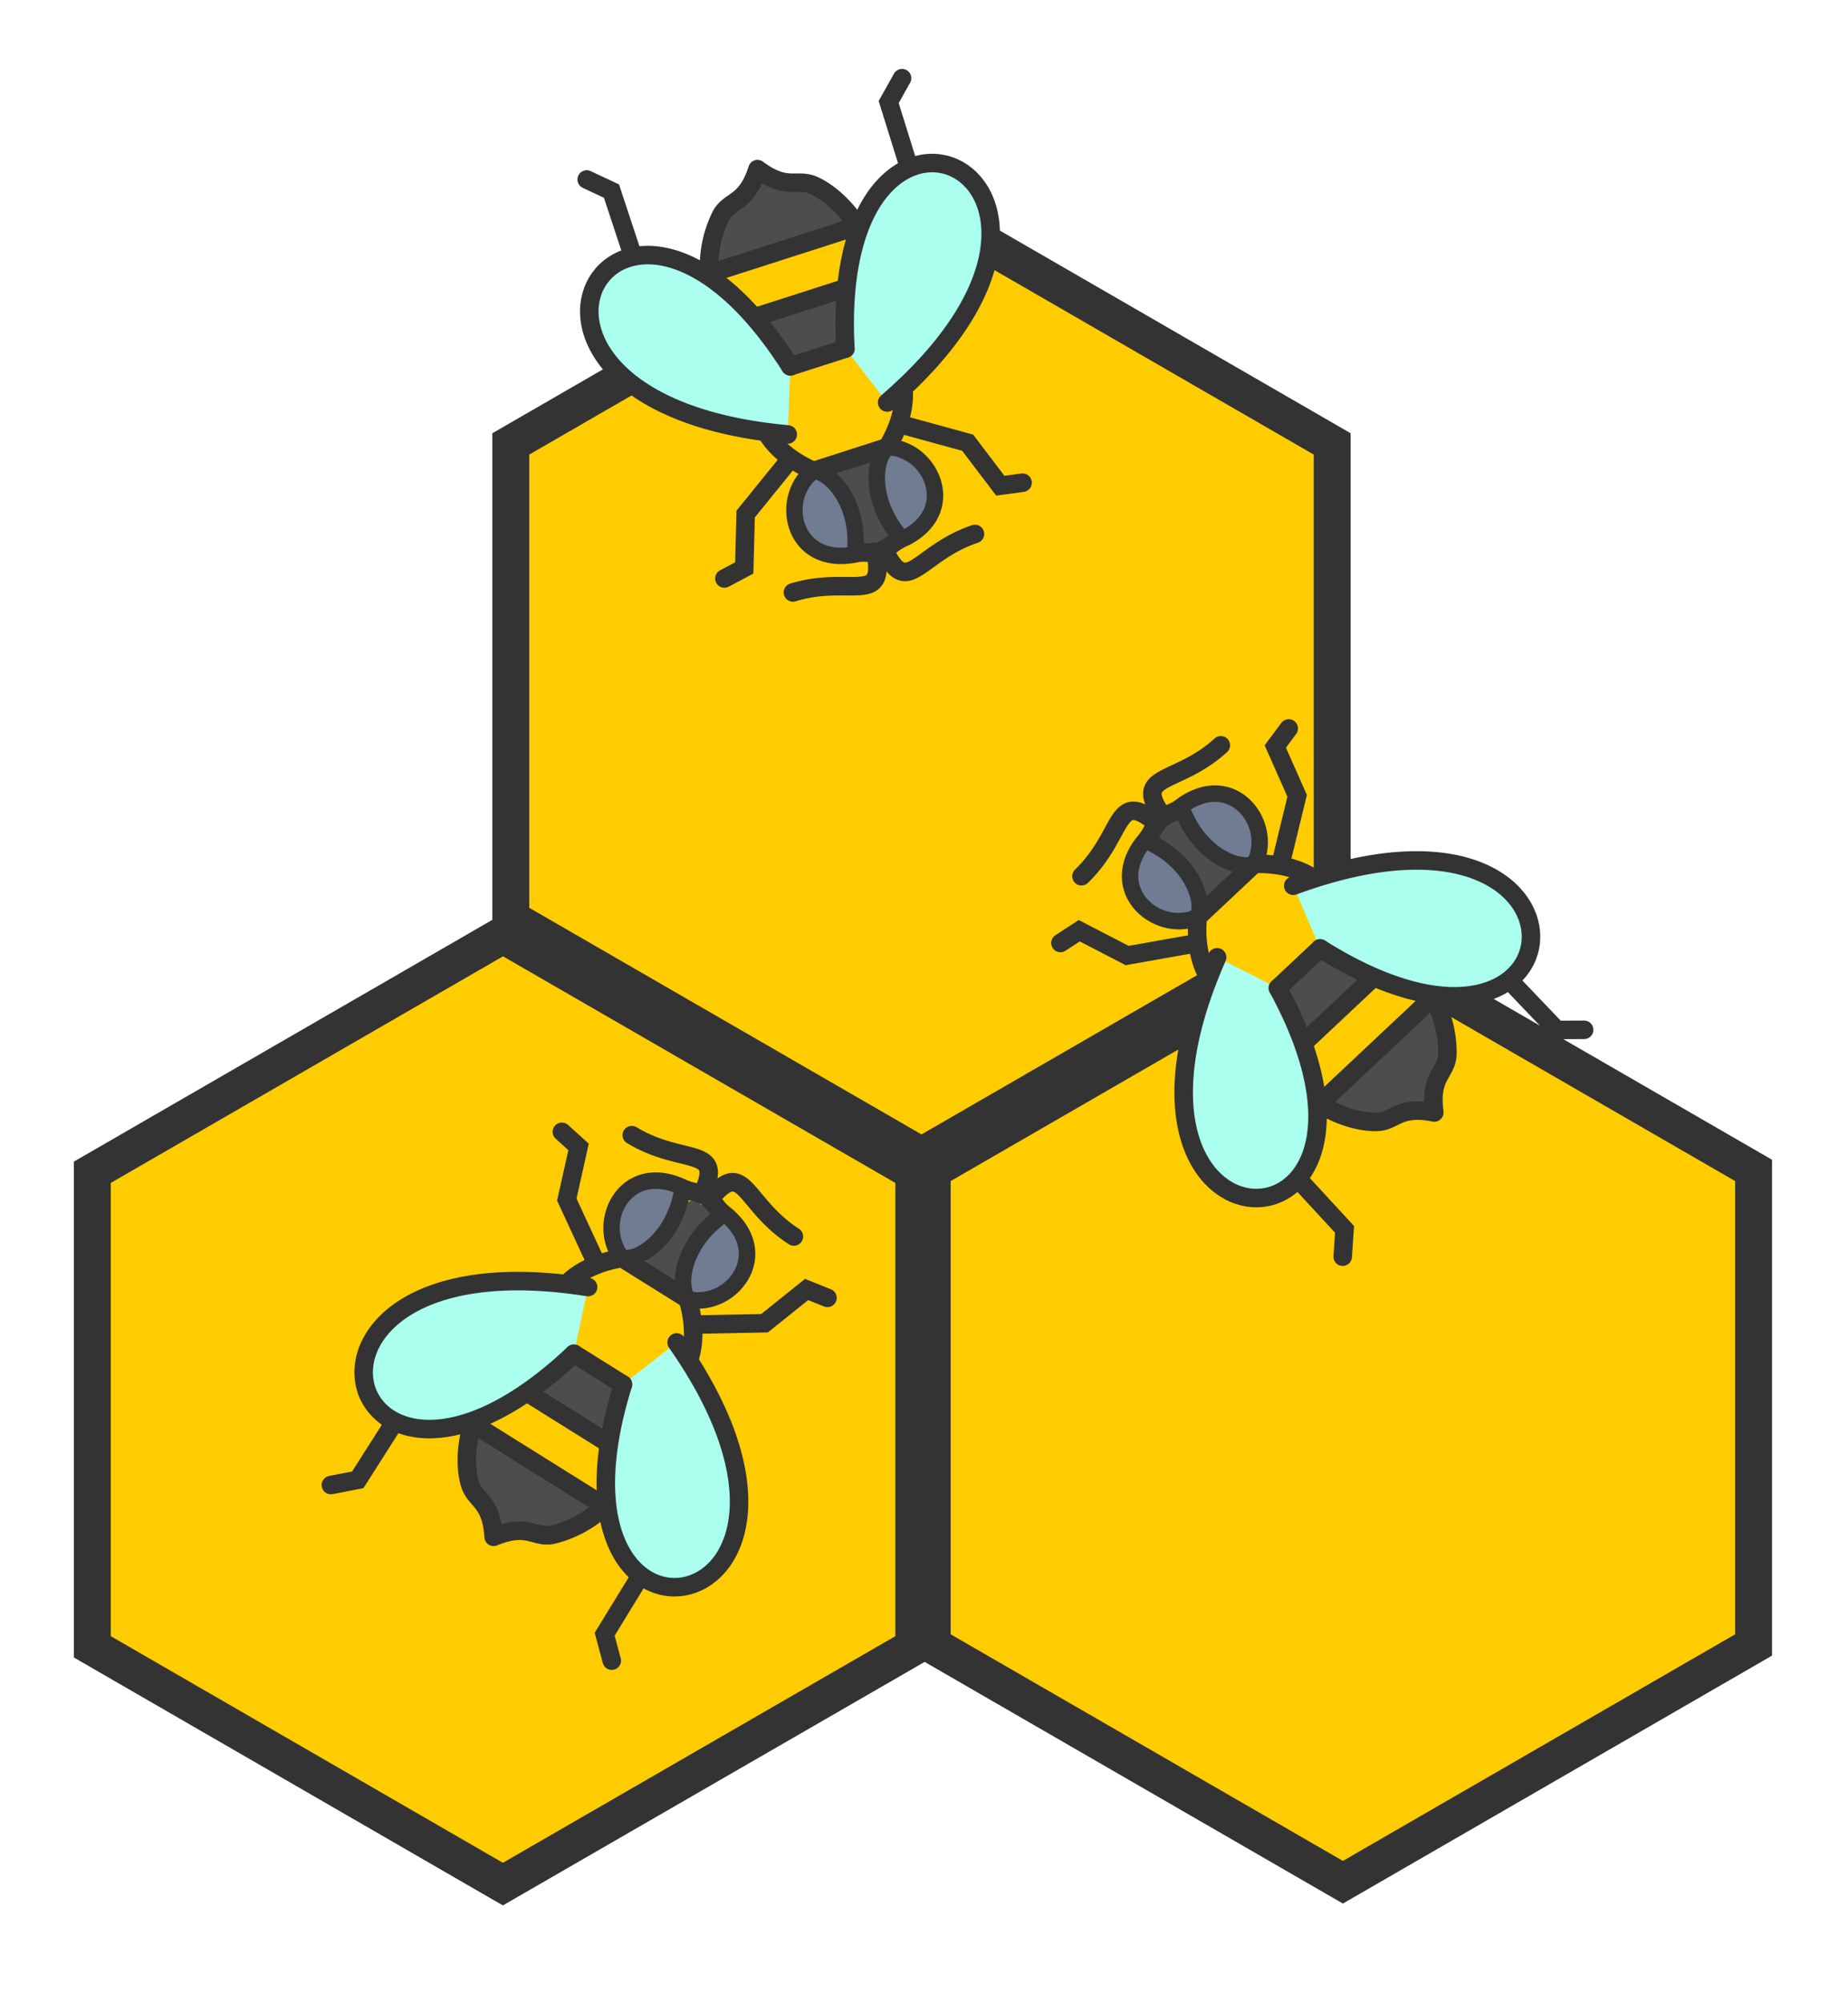 <svg viewBox="0 0 158.75 171.98" xmlns="http://www.w3.org/2000/svg"><path d="m78.5 141.38-35.3 20.37-35.27-20.37v-40.74l35.28-20.37 35.29 20.37Zm72.14-.16-35.28 20.37-35.28-20.37v-40.74l35.28-20.37 35.28 20.37zm-36.2-62.37L79.16 99.22 43.88 78.85V38.11l35.28-20.37 35.28 20.37z" fill="#fc0" fill-rule="evenodd" stroke="#333" stroke-width="3.17" stroke-linecap="round" paint-order="stroke fill markers"/><path d="m49.96 113.52.43-2.02.24-.03a.85.85 0 0 0 .7-.62c.09-.31.02-.53-.24-.8l-.22-.23.52-.22c.3-.12.83-.3 1.21-.4l.69-.18 2.56 1.6 2.57 1.61.11.6c.06.34.14.9.17 1.27l.05.67-.2-.09c-.31-.12-.54-.12-.79 0a.84.84 0 0 0-.39 1.05l.07.19-1.62 1.27-1.63 1.26-2.33-1.46-2.33-1.46z" fill="#fc0" fill-rule="evenodd" stroke="#fc0" stroke-width=".4" stroke-linecap="round" stroke-linejoin="round" paint-order="stroke fill markers"/><path d="M55.94 108.17a11 11 0 0 0 .9-.71 5.5 5.5 0 0 0 1.2-1.58 6.8 6.8 0 0 0 .9-1.75l.27-.74c.13-.24 1.08.17 1.53.67.12.13.22.27.22.3 0 .02-.22.24-.48.49a8.1 8.1 0 0 0-2.46 4.59l-.07.53-1.21-.76-1.22-.76z" fill="#4d4d4d" fill-rule="evenodd" stroke="#4d4d4d" stroke-width=".4" stroke-linecap="round" stroke-linejoin="round" paint-order="stroke fill markers"/><path d="M42.21 122.4a24.33 24.33 0 0 0 2.19-1.18l.9-.56 3.07 1.92 3.05 1.91-.1.87a22.27 22.27 0 0 0-.11 2.48v.22l-4.5-2.82c-2.48-1.55-4.5-2.84-4.5-2.85z" fill="#fc0" fill-rule="evenodd" stroke="#fc0" stroke-width=".4" stroke-linecap="round" stroke-linejoin="round" paint-order="stroke fill markers"/><path d="M46.81 119.6c.04-.02.55-.46 1.15-.95a65.07 65.07 0 0 0 1.26-1.07l.17-.16 1.58.97 1.58.96-.14.49c-.12.41-.62 2.45-.7 2.8-.02.12-.18.02-2.49-1.43-1.95-1.22-2.46-1.56-2.41-1.6zm-3.76 11.07a6.23 6.23 0 0 0-.63-1.57 9.76 9.76 0 0 0-.65-.88c-.25-.3-.5-.68-.56-.86a7.1 7.1 0 0 1-.2-2.74l.09-.96 4.69 2.92c2.58 1.6 4.7 2.94 4.7 2.96a7.48 7.48 0 0 1-3.34 1.57 5.1 5.1 0 0 1-1-.14 5.61 5.61 0 0 0-2.43-.14l-.61.11z" fill="#4d4d4d" fill-rule="evenodd" stroke="#4d4d4d" stroke-width=".4" stroke-linecap="round" stroke-linejoin="round" paint-order="stroke fill markers"/><g transform="rotate(32 -83.4 126.1)"><path d="M24.06 30.18c1.6 3.11.96 6.83-1.05 8.1m5.7-8.1c-1.6 3.11-.96 6.83 1.05 8.1" fill="none" stroke="#333" stroke-width="1.59"/><path d="M24.45 30.39c-5.79.57-4.8 6.89-1.13 7.85m5-7.85c5.79.57 4.8 6.89 1.13 7.85m-5-7.86c.69-.09 1.1-.38 1.55-.38m2.31.39c-.68-.1-1.1-.4-1.54-.39" fill="none" stroke="#333" stroke-width="1.59"/><path d="M26 30c-.56-4.74-2.65-1.22-7.83-1.15m8.6 1.15c.56-4.74 2.65-1.22 7.82-1.15m-11.58 9.43c-2.4 2.14-4.46 5.62-1.43 9.5-2.08 2.4-2.47 5.3-2.07 8.37.2 1.59 1.15 4 2.67 5.4 1.19 1.1 2.34.23 4.2 2.83m3.38-26.1c2.4 2.14 4.45 5.62 1.43 9.5 2.07 2.4 2.46 5.3 2.07 8.37a9.8 9.8 0 0 1-2.68 5.4c-1.18 1.1-2.33.23-4.2 2.83m-5.17-24.72-4.84-3.16-1.54-4.37-1.9-.34m18.63 7.87 4.84-3.16 1.53-4.37 1.9-.34M19.02 54.66l-5.05 2.36-.08 9.4-1.72 1.6m21.6-13.36 5.05 2.36.08 9.4 1.72 1.6" fill="none" stroke="#333" stroke-width="1.59" stroke-linecap="round"/><path d="M22.79 37.29a3.56 3.56 0 0 1-1.77-3.3c.13-1.38 1-2.34 2.52-2.75l.24-.06.13.41c.61 1.88.45 3.89-.41 5.24a2 2 0 0 1-.5.55 1 1 0 0 1-.21-.1zm7.2 0a3.56 3.56 0 0 0 1.75-3.3c-.12-1.38-1-2.34-2.5-2.75l-.25-.06-.13.41c-.62 1.88-.46 3.89.4 5.24.15.22.45.56.5.55a1 1 0 0 0 .22-.1z" fill="#6f7c91" stroke="#6f7c91" stroke-width=".13" stroke-linecap="round" paint-order="fill markers stroke"/><a fill="#afe"><path d="M21.9 41.9c-27.43 11.63-5 32.29 2 5.5m6.97-5.5c27.42 11.63 5 32.29-2 5.5" stroke="#333" stroke-width="1.59" stroke-linecap="round"/></a><path d="M20.22 57.1h6.16m6.17 0h-6.17m-4.06-4.75h4.06m4.07 0h-4.07" fill="none" stroke="#333" stroke-width="1.59" stroke-linecap="round"/><path d="M23.9 47.4h2.48m2.49 0h-2.49m-3.06-9.16h3.06m3.07 0h-3.07" fill="#373e48" stroke="#333" stroke-width="1.59" stroke-linecap="round"/></g><path d="m107.2 83.47-1.85-.93.04-.25a.85.85 0 0 0-.42-.83c-.28-.16-.51-.15-.84.04l-.28.15-.08-.56a12.2 12.2 0 0 1-.08-1.28v-.7l2.2-2.08 2.21-2.07.62.04c.33.03.9.1 1.27.16l.65.12-.14.18c-.2.26-.25.48-.2.76.1.42.47.68.92.64l.2-.02.81 1.9.81 1.9-2 1.88-2 1.88z" fill="#fc0" fill-rule="evenodd" stroke="#fc0" stroke-width=".4" stroke-linecap="round" stroke-linejoin="round" paint-order="stroke fill markers"/><path d="M103.55 76.33a9.48 9.48 0 0 0-.47-1.05 5.5 5.5 0 0 0-1.22-1.56 6.83 6.83 0 0 0-1.46-1.33 9.84 9.84 0 0 1-.64-.44c-.2-.19.43-1 1.03-1.31.16-.08.31-.15.34-.14.02 0 .19.27.36.58a8.1 8.1 0 0 0 3.8 3.56l.5.2-1.04.98-1.04.98z" fill="#4d4d4d" fill-rule="evenodd" stroke="#4d4d4d" stroke-width=".4" stroke-linecap="round" stroke-linejoin="round" paint-order="stroke fill markers"/><path d="M113.8 93.22a9.93 9.93 0 0 1-.14-.7 23.61 23.61 0 0 0-.44-1.72l-.3-1.02 2.63-2.47 2.63-2.47.81.31c.72.28 1.75.6 2.38.75l.21.05-3.88 3.64c-2.13 2-3.88 3.64-3.9 3.63z" fill="#fc0" fill-rule="evenodd" stroke="#fc0" stroke-width=".4" stroke-linecap="round" stroke-linejoin="round" paint-order="stroke fill markers"/><path d="m112.28 88.06-.63-1.35a65.07 65.07 0 0 0-.7-1.49l-.12-.21 1.33-1.28 1.34-1.28.43.26a81.12 81.12 0 0 0 2.54 1.38c.1.05-.03.19-2.02 2.05-1.68 1.58-2.13 1.98-2.17 1.92zm9.74 6.45a6.2 6.2 0 0 0-1.67.2 9.76 9.76 0 0 0-1.02.42c-.35.16-.78.3-.97.32a7.1 7.1 0 0 1-2.7-.5l-.91-.33 4.01-3.8c2.21-2.09 4.04-3.8 4.07-3.8.07 0 .36.88.5 1.5.16.7.24 1.72.16 2.14-.03.18-.2.6-.38.93a5.54 5.54 0 0 0-.76 2.31l-.04.62z" fill="#4d4d4d" fill-rule="evenodd" stroke="#4d4d4d" stroke-width=".4" stroke-linecap="round" stroke-linejoin="round" paint-order="stroke fill markers"/><g transform="rotate(-43.2 114.1 -42.34)"><path d="M24.06 30.18c1.6 3.11.96 6.83-1.05 8.1m5.7-8.1c-1.6 3.11-.96 6.83 1.05 8.1" fill="none" stroke="#333" stroke-width="1.59"/><path d="M24.45 30.39c-5.79.57-4.8 6.89-1.13 7.85m5-7.85c5.79.57 4.8 6.89 1.13 7.85m-5-7.86c.69-.09 1.1-.38 1.55-.38m2.31.39c-.68-.1-1.1-.4-1.54-.39" fill="none" stroke="#333" stroke-width="1.59"/><path d="M26 30c-.56-4.74-2.65-1.22-7.83-1.15m8.6 1.15c.56-4.74 2.65-1.22 7.82-1.15m-11.58 9.43c-2.4 2.14-4.46 5.62-1.43 9.5-2.08 2.4-2.47 5.3-2.07 8.37.2 1.59 1.15 4 2.67 5.4 1.19 1.1 2.34.23 4.2 2.83m3.38-26.1c2.4 2.14 4.45 5.62 1.43 9.5 2.07 2.4 2.46 5.3 2.07 8.37a9.8 9.8 0 0 1-2.68 5.4c-1.18 1.1-2.33.23-4.2 2.83m-5.17-24.72-4.84-3.16-1.54-4.37-1.9-.34m18.63 7.87 4.84-3.16 1.53-4.37 1.9-.34M19.02 54.66l-5.05 2.36-.08 9.4-1.72 1.6m21.6-13.36 5.05 2.36.08 9.4 1.72 1.6" fill="none" stroke="#333" stroke-width="1.59" stroke-linecap="round"/><path d="M22.79 37.29a3.56 3.56 0 0 1-1.77-3.3c.13-1.38 1-2.34 2.52-2.75l.24-.06.13.41c.61 1.88.45 3.89-.41 5.24a2 2 0 0 1-.5.55 1 1 0 0 1-.21-.1zm7.2 0a3.56 3.56 0 0 0 1.75-3.3c-.12-1.38-1-2.34-2.5-2.75l-.25-.06-.13.41c-.62 1.88-.46 3.89.4 5.24.15.22.45.56.5.55a1 1 0 0 0 .22-.1z" fill="#6f7c91" stroke="#6f7c91" stroke-width=".13" stroke-linecap="round" paint-order="fill markers stroke"/><a fill="#afe"><path d="M21.9 41.9c-27.43 11.63-5 32.29 2 5.5m6.97-5.5c27.42 11.63 5 32.29-2 5.5" stroke="#333" stroke-width="1.59" stroke-linecap="round"/></a><path d="M20.22 57.1h6.16m6.17 0h-6.17m-4.06-4.75h4.06m4.07 0h-4.07" fill="none" stroke="#333" stroke-width="1.59" stroke-linecap="round"/><path d="M23.9 47.4h2.48m2.49 0h-2.49m-3.06-9.16h3.06m3.07 0h-3.07" fill="#373e48" stroke="#333" stroke-width="1.59" stroke-linecap="round"/></g><path d="m74.4 32.28 1.26 1.63-.14.2a.85.85 0 0 0 .02.94c.19.26.4.35.77.33l.32-.02-.17.54c-.1.3-.3.83-.47 1.18l-.3.64-2.89.93-2.88.92-.54-.3a14.88 14.88 0 0 1-1.07-.7l-.55-.38.2-.1c.3-.15.44-.33.5-.6a.81.81 0 0 0-.54-.97l-.2-.07.1-2.06.07-2.06 2.62-.84 2.62-.84z" fill="#fc0" fill-rule="evenodd" stroke="#fc0" stroke-width=".4" stroke-linecap="round" stroke-linejoin="round" paint-order="stroke fill markers"/><path d="M74.62 40.3c-.03.26-.05.78-.03 1.14.02.62.05.75.43 1.93.36 1.11.45 1.35.75 1.83.19.3.36.61.4.68.1.25-.83.71-1.5.73-.18.01-.35 0-.37-.02a3.8 3.8 0 0 1-.07-.68 8.1 8.1 0 0 0-1.92-4.84l-.36-.4 1.36-.43 1.36-.44z" fill="#4d4d4d" fill-rule="evenodd" stroke="#4d4d4d" stroke-width=".4" stroke-linecap="round" stroke-linejoin="round" paint-order="stroke fill markers"/><path d="M72.6 20.63c.01.02-.06.33-.16.7a23.61 23.61 0 0 0-.34 1.74l-.17 1.05-3.43 1.1-3.44 1.1-.6-.63a22.27 22.27 0 0 0-1.82-1.7l-.17-.13 5.06-1.63c2.79-.9 5.07-1.61 5.08-1.6z" fill="#fc0" fill-rule="evenodd" stroke="#fc0" stroke-width=".4" stroke-linecap="round" stroke-linejoin="round" paint-order="stroke fill markers"/><path d="M71.77 25.94v1.5a65.07 65.07 0 0 0 0 1.65v.24l-1.75.58-1.76.58-.28-.42a81.12 81.12 0 0 0-1.7-2.34c-.07-.09.11-.15 2.7-.98 2.2-.7 2.78-.87 2.79-.8zm-6.03-10c.37.2 1.14.46 1.6.53a9.76 9.76 0 0 0 1.1.07c.38 0 .83.05 1.02.12.58.2 1.5.86 2.22 1.61l.68.7-5.26 1.7c-2.9.94-5.28 1.7-5.3 1.68-.06-.03.05-.94.18-1.56.16-.7.53-1.66.78-2 .11-.16.45-.46.75-.68a5.63 5.63 0 0 0 1.68-1.76l.3-.54z" fill="#4d4d4d" fill-rule="evenodd" stroke="#4d4d4d" stroke-width=".4" stroke-linecap="round" stroke-linejoin="round" paint-order="stroke fill markers"/><g transform="rotate(162.2 49.63 42.48)"><path d="M24.06 30.18c1.6 3.11.96 6.83-1.05 8.1m5.7-8.1c-1.6 3.11-.96 6.83 1.05 8.1" fill="none" stroke="#333" stroke-width="1.59"/><path d="M24.45 30.39c-5.79.57-4.8 6.89-1.13 7.85m5-7.85c5.79.57 4.8 6.89 1.13 7.85m-5-7.86c.69-.09 1.1-.38 1.55-.38m2.31.39c-.68-.1-1.1-.4-1.54-.39" fill="none" stroke="#333" stroke-width="1.59"/><path d="M26 30c-.56-4.74-2.65-1.22-7.83-1.15m8.6 1.15c.56-4.74 2.65-1.22 7.82-1.15m-11.58 9.43c-2.4 2.14-4.46 5.62-1.43 9.5-2.08 2.4-2.47 5.3-2.07 8.37.2 1.59 1.15 4 2.67 5.4 1.19 1.1 2.34.23 4.2 2.83m3.38-26.1c2.4 2.14 4.45 5.62 1.43 9.5 2.07 2.4 2.46 5.3 2.07 8.37a9.8 9.8 0 0 1-2.68 5.4c-1.18 1.1-2.33.23-4.2 2.83m-5.17-24.72-4.84-3.16-1.54-4.37-1.9-.34m18.63 7.87 4.84-3.16 1.53-4.37 1.9-.34M19.02 54.66l-5.05 2.36-.08 9.4-1.72 1.6m21.6-13.36 5.05 2.36.08 9.4 1.72 1.6" fill="none" stroke="#333" stroke-width="1.59" stroke-linecap="round"/><path d="M22.79 37.29a3.56 3.56 0 0 1-1.77-3.3c.13-1.38 1-2.34 2.52-2.75l.24-.06.13.41c.61 1.88.45 3.89-.41 5.24a2 2 0 0 1-.5.55 1 1 0 0 1-.21-.1zm7.2 0a3.56 3.56 0 0 0 1.75-3.3c-.12-1.38-1-2.34-2.5-2.75l-.25-.06-.13.41c-.62 1.88-.46 3.89.4 5.24.15.22.45.56.5.55a1 1 0 0 0 .22-.1z" fill="#6f7c91" stroke="#6f7c91" stroke-width=".13" stroke-linecap="round" paint-order="fill markers stroke"/><a fill="#afe"><path d="M21.9 41.9c-27.43 11.63-5 32.29 2 5.5m6.97-5.5c27.42 11.63 5 32.29-2 5.5" stroke="#333" stroke-width="1.59" stroke-linecap="round"/></a><path d="M20.22 57.1h6.16m6.17 0h-6.17m-4.06-4.75h4.06m4.07 0h-4.07" fill="none" stroke="#333" stroke-width="1.59" stroke-linecap="round"/><path d="M23.9 47.4h2.48m2.49 0h-2.49m-3.06-9.16h3.06m3.07 0h-3.07" fill="#373e48" stroke="#333" stroke-width="1.59" stroke-linecap="round"/></g></svg>
